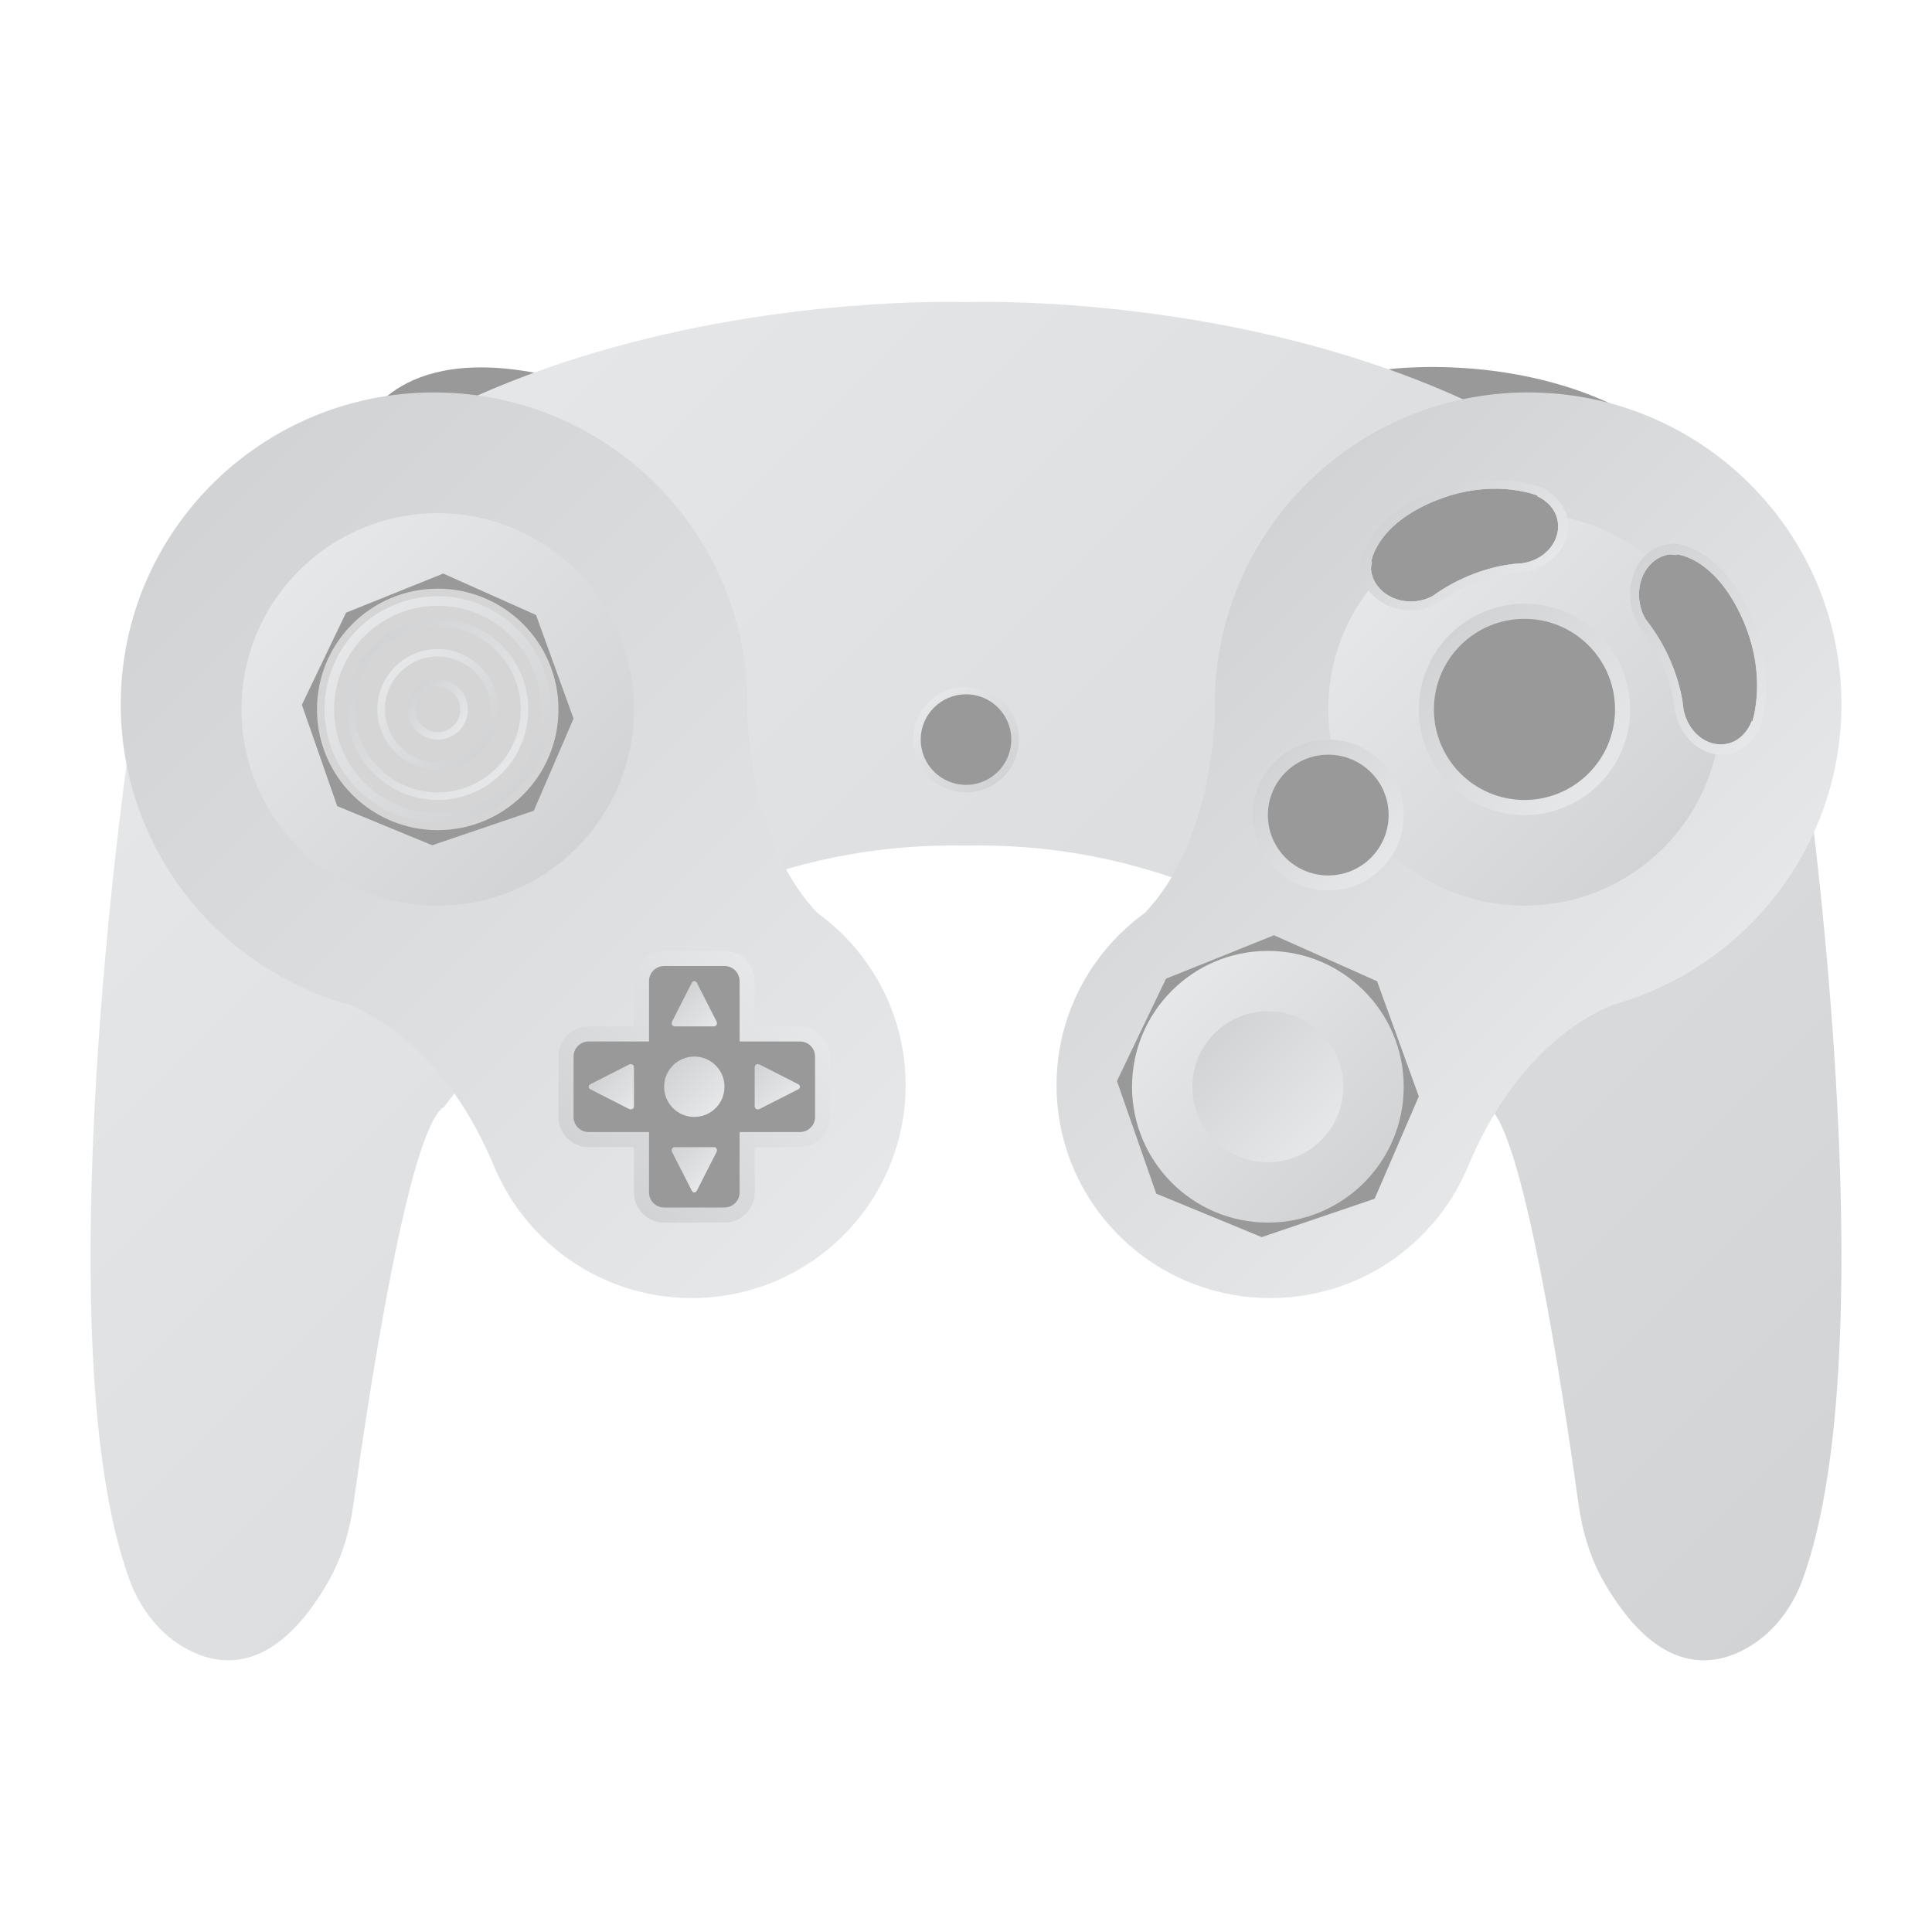 <?xml version="1.0" encoding="UTF-8" standalone="no"?>
<svg
   xmlns:dc="http://purl.org/dc/elements/1.1/"
   xmlns:cc="http://creativecommons.org/ns#"
   xmlns:rdf="http://www.w3.org/1999/02/22-rdf-syntax-ns#"
   xmlns:svg="http://www.w3.org/2000/svg"
   xmlns="http://www.w3.org/2000/svg"
   viewBox="0 0 320 320"
   height="320"
   width="320"
   xml:space="preserve"
   version="1.1"
   id="svg2"><defs
     id="defs6"><clipPath
       id="clipPath16"
       clipPathUnits="userSpaceOnUse"><path
         id="path18"
         d="M 0,256 256,256 256,0 0,0 0,256 Z" /></clipPath><clipPath
       id="clipPath32"
       clipPathUnits="userSpaceOnUse"><path
         id="path34"
         d="m 128,215.966 c -3.777,0.124 -89.865,2.252 -111.076,-60.232 l 0,0 c 0,0 -11.234,-77.715 0.235,-109.067 l 0,0 c 1.431,-3.909 4.09,-7.332 7.761,-9.258 l 0,0 c 4.743,-2.488 11.715,-2.847 18.517,8.907 l 0,0 c 1.85,3.198 2.905,6.794 3.412,10.458 l 0,0 c 1.871,13.532 7.319,49.993 12.024,52.579 l 0,0 c 0,0 24.78,35.535 69.127,34.598 l 0,0 c 44.347,0.937 69.127,-34.598 69.127,-34.598 l 0,0 c 4.704,-2.586 10.153,-39.047 12.025,-52.579 l 0,0 c 0.507,-3.664 1.561,-7.26 3.412,-10.458 l 0,0 c 6.801,-11.754 13.773,-11.395 18.515,-8.907 l 0,0 c 3.672,1.926 6.332,5.349 7.761,9.258 l 0,0 c 11.471,31.352 0.236,109.067 0.236,109.067 l 0,0 C 219.621,213.047 145.58,216 130.543,216 l 0,0 c -1.357,0 -2.231,-0.024 -2.543,-0.034" /></clipPath><linearGradient
       id="linearGradient40"
       spreadMethod="pad"
       gradientTransform="matrix(172.198,-172.198,-172.198,-172.198,41.901,191.68)"
       gradientUnits="userSpaceOnUse"
       y2="0"
       x2="1"
       y1="0"
       x1="0"><stop
         id="stop42"
         offset="0"
         style="stop-opacity:1;stop-color:#e6e7e8" /><stop
         id="stop44"
         offset="1"
         style="stop-opacity:1;stop-color:#d1d3d4" /></linearGradient><clipPath
       id="clipPath52"
       clipPathUnits="userSpaceOnUse"><path
         id="path54"
         d="m 202.041,203.998 c -21.598,-0.226 -39.169,-16.841 -40.928,-37.853 l 0,0 -0.004,0 c 0.001,-0.019 -0.001,-0.038 0.001,-0.057 l 0,0 c -0.105,-1.273 -0.162,-2.559 -0.149,-3.86 l 0,0 c 0.002,-0.364 0.028,-0.716 0.04,-1.077 l 0,0 c -0.809,-14.79 -5.879,-22.527 -9.29,-26.105 l 0,0 c -1.102,-0.797 -2.142,-1.669 -3.114,-2.611 l 0,0 c -0.015,-0.008 -0.028,-0.014 -0.028,-0.014 l 0,0 0.008,-0.003 c -5.36,-5.199 -8.66,-12.477 -8.576,-20.507 l 0,0 c 0.165,-15.578 12.98,-28.072 28.627,-27.91 l 0,0 c 11.432,0.118 21.204,6.969 25.577,16.724 l 0,0 0.008,-0.005 c 0.057,0.142 0.118,0.274 0.173,0.408 l 0,0 c 0.074,0.181 0.152,0.357 0.228,0.536 l 0,0 c 5.851,13.816 14.298,19.175 18.979,21.162 l 0,0 c 1.166,0.323 2.314,0.688 3.444,1.11 l 0,0 0.01,-0.001 -0.005,0.001 c 15.898,5.931 27.145,21.277 26.955,39.162 l 0,0 c -0.239,22.684 -18.781,40.904 -41.511,40.902 l 0,0 c -0.147,0 -0.298,-0.001 -0.445,-0.002" /></clipPath><linearGradient
       id="linearGradient60"
       spreadMethod="pad"
       gradientTransform="matrix(-58.586,58.586,58.586,58.586,215.276,116.869)"
       gradientUnits="userSpaceOnUse"
       y2="0"
       x2="1"
       y1="0"
       x1="0"><stop
         id="stop62"
         offset="0"
         style="stop-opacity:1;stop-color:#e6e7e8" /><stop
         id="stop64"
         offset="1"
         style="stop-opacity:1;stop-color:#d1d3d4" /></linearGradient><clipPath
       id="clipPath72"
       clipPathUnits="userSpaceOnUse"><path
         id="path74"
         d="M 0,256 256,256 256,0 0,0 0,256 Z" /></clipPath><clipPath
       id="clipPath84"
       clipPathUnits="userSpaceOnUse"><path
         id="path86"
         d="M 16.002,163.098 C 15.813,145.213 27.06,129.867 42.958,123.936 l 0,0 -0.005,-0.001 0.01,0.001 c 1.129,-0.422 2.278,-0.787 3.444,-1.11 l 0,0 c 4.682,-1.987 13.128,-7.346 18.979,-21.162 l 0,0 c 0.076,-0.179 0.154,-0.355 0.228,-0.536 l 0,0 c 0.055,-0.134 0.116,-0.266 0.173,-0.408 l 0,0 0.008,0.005 C 70.168,90.97 79.94,84.119 91.372,84.001 l 0,0 c 15.647,-0.162 28.462,12.332 28.627,27.91 l 0,0 c 0.084,8.03 -3.217,15.308 -8.576,20.507 l 0,0 0.008,0.003 c 0,0 -0.013,0.006 -0.028,0.014 l 0,0 c -0.972,0.942 -2.012,1.814 -3.114,2.611 l 0,0 c -3.411,3.578 -8.481,11.315 -9.291,26.105 l 0,0 c 0.013,0.361 0.039,0.713 0.041,1.077 l 0,0 c 0.013,1.301 -0.044,2.587 -0.149,3.86 l 0,0 c 0.002,0.019 0,0.038 0.001,0.057 l 0,0 -0.004,0 c -1.759,21.012 -19.33,37.627 -40.928,37.853 l 0,0 C 57.812,203.999 57.661,204 57.515,204 l 0,0 C 34.784,204.002 16.243,185.782 16.002,163.098" /></clipPath><linearGradient
       id="linearGradient92"
       spreadMethod="pad"
       gradientTransform="matrix(-91.586,91.586,91.586,91.586,119.81,100.369)"
       gradientUnits="userSpaceOnUse"
       y2="0"
       x2="1"
       y1="0"
       x1="0"><stop
         id="stop94"
         offset="0"
         style="stop-opacity:1;stop-color:#e6e7e8" /><stop
         id="stop96"
         offset="1"
         style="stop-opacity:1;stop-color:#d1d3d4" /></linearGradient><clipPath
       id="clipPath104"
       clipPathUnits="userSpaceOnUse"><path
         id="path106"
         d="m 176,161.999 c -0.001,-14.358 11.641,-26 25.999,-25.999 l 0,0 C 216.357,136.001 228,147.642 228,162.001 l 0,0 c 0,14.358 -11.644,25.998 -25.999,25.999 l 0,0 C 187.641,188.001 176,176.359 176,161.999" /></clipPath><linearGradient
       id="linearGradient112"
       spreadMethod="pad"
       gradientTransform="matrix(36.769,-36.769,-36.769,-36.769,183.615,180.384)"
       gradientUnits="userSpaceOnUse"
       y2="0"
       x2="1"
       y1="0"
       x1="0"><stop
         id="stop114"
         offset="0"
         style="stop-opacity:1;stop-color:#e6e7e8" /><stop
         id="stop116"
         offset="1"
         style="stop-opacity:1;stop-color:#d1d3d4" /></linearGradient><clipPath
       id="clipPath124"
       clipPathUnits="userSpaceOnUse"><path
         id="path126"
         d="m 188,162 c 0,-7.719 6.28,-14 14,-14 l 0,0 c 7.72,0 14,6.281 14,14 l 0,0 c 0,7.719 -6.28,14 -14,14 l 0,0 c -7.72,0 -14,-6.281 -14,-14" /></clipPath><linearGradient
       id="linearGradient132"
       spreadMethod="pad"
       gradientTransform="matrix(-19.79,19.79,19.79,19.79,211.895,152.105)"
       gradientUnits="userSpaceOnUse"
       y2="0"
       x2="1"
       y1="0"
       x1="0"><stop
         id="stop134"
         offset="0"
         style="stop-opacity:1;stop-color:#e6e7e8" /><stop
         id="stop136"
         offset="1"
         style="stop-opacity:1;stop-color:#d1d3d4" /></linearGradient><clipPath
       id="clipPath144"
       clipPathUnits="userSpaceOnUse"><path
         id="path146"
         d="M 0,256 256,256 256,0 0,0 0,256 Z" /></clipPath><clipPath
       id="clipPath156"
       clipPathUnits="userSpaceOnUse"><path
         id="path158"
         d="m 166,148 c 0,-5.514 4.486,-10 10,-10 l 0,0 c 5.514,0 10,4.486 10,10 l 0,0 c 0,5.514 -4.486,10 -10,10 l 0,0 c -5.514,0 -10,-4.486 -10,-10" /></clipPath><linearGradient
       id="linearGradient164"
       spreadMethod="pad"
       gradientTransform="matrix(-14.135,14.135,14.135,14.135,183.068,140.932)"
       gradientUnits="userSpaceOnUse"
       y2="0"
       x2="1"
       y1="0"
       x1="0"><stop
         id="stop166"
         offset="0"
         style="stop-opacity:1;stop-color:#e6e7e8" /><stop
         id="stop168"
         offset="1"
         style="stop-opacity:1;stop-color:#d1d3d4" /></linearGradient><clipPath
       id="clipPath176"
       clipPathUnits="userSpaceOnUse"><path
         id="path178"
         d="M 0,256 256,256 256,0 0,0 0,256 Z" /></clipPath><clipPath
       id="clipPath192"
       clipPathUnits="userSpaceOnUse"><path
         id="path194"
         d="m 195.577,192.25 c -2.02,-0.245 -4.045,-0.78 -6.018,-1.59 l 0,0 c -6.108,-2.507 -8.175,-5.997 -8.862,-7.856 l 0,0 -0.111,-0.325 c -0.135,-0.429 -0.19,-0.727 -0.19,-0.727 l 0,0 -0.137,-0.737 0.104,-0.059 c -0.025,-0.205 -0.034,-0.43 -0.004,-0.671 l 0,0 c 0.395,-3.259 3.746,-5.543 7.47,-5.092 l 0,0 c 0.914,0.112 1.788,0.381 2.597,0.801 l 0,0 c 4.221,3.029 8.127,3.867 10.095,4.105 l 0,0 c 0.609,0.074 0.975,0.082 1.018,0.082 l 0,0 c 0.007,10e-4 0.014,0.002 0.021,0.003 l 0,0 c 3.885,0.47 6.583,3.484 6.188,6.737 l 0,0 c -0.19,1.568 -1.116,2.954 -2.583,3.906 l 0,0 0.032,0.138 -0.934,0.447 c 0,0 -0.357,0.137 -0.919,0.301 l 0,0 c -0.237,0.071 -0.475,0.135 -0.734,0.184 l 0,0 c -1.034,0.252 -2.57,0.509 -4.463,0.509 l 0,0 c -0.797,0 -1.657,-0.045 -2.57,-0.156 m -13.9,-11.805 c -0.046,0.379 0.064,0.734 0.117,1.099 l 0,0 -0.091,0.053 c 0,0 0.048,0.248 0.162,0.612 l 0,0 c 0.028,0.091 0.056,0.178 0.091,0.268 l 0,0 c 0.568,1.535 2.398,4.778 8.132,7.131 l 0,0 c 2.036,0.836 3.934,1.283 5.63,1.488 l 0,0 c 2.899,0.352 5.203,-0.005 6.573,-0.337 l 0,0 c 0.209,-0.04 0.4,-0.092 0.6,-0.153 l 0,0 c 0.496,-0.144 0.813,-0.265 0.813,-0.265 l 0,0 -0.02,-0.082 c 1.457,-0.702 2.556,-1.919 2.746,-3.497 l 0,0 c 0.319,-2.628 -1.857,-5.053 -4.859,-5.417 l 0,0 c 0,0 -0.435,-0.001 -1.19,-0.093 l 0,0 c -2.001,-0.242 -6.248,-1.116 -10.598,-4.262 l 0,0 -0.004,0.001 c -0.627,-0.326 -1.33,-0.552 -2.089,-0.644 l 0,0 c -0.255,-0.031 -0.509,-0.046 -0.758,-0.046 l 0,0 c -2.685,0 -4.964,1.741 -5.255,4.144" /></clipPath><linearGradient
       id="linearGradient200"
       spreadMethod="pad"
       gradientTransform="matrix(-13.579,13.579,13.579,13.579,200.688,176.929)"
       gradientUnits="userSpaceOnUse"
       y2="0"
       x2="1"
       y1="0"
       x1="0"><stop
         id="stop202"
         offset="0"
         style="stop-opacity:1;stop-color:#e6e7e8" /><stop
         id="stop204"
         offset="1"
         style="stop-opacity:1;stop-color:#d1d3d4" /></linearGradient><clipPath
       id="clipPath212"
       clipPathUnits="userSpaceOnUse"><path
         id="path214"
         d="M 0,256 256,256 256,0 0,0 0,256 Z" /></clipPath><clipPath
       id="clipPath224"
       clipPathUnits="userSpaceOnUse"><path
         id="path226"
         d="m 221.493,183.891 c -0.207,0.012 -0.433,0.009 -0.673,-0.035 l 0,0 c -3.25,-0.59 -5.358,-4.164 -4.699,-7.965 l 0,0 c 0.162,-0.934 0.48,-1.817 0.946,-2.624 l 0,0 c 3.275,-4.166 4.33,-8.132 4.679,-10.142 l 0,0 c 0.108,-0.622 0.136,-0.998 0.138,-1.041 l 0,0 c 0.001,-0.008 0.003,-0.016 0.004,-0.022 l 0,0 c 0.687,-3.966 3.862,-6.568 7.105,-5.979 l 0,0 c 1.563,0.284 2.903,1.314 3.778,2.877 l 0,0 0.14,-0.026 0.397,0.984 c 0,0 0.118,0.376 0.252,0.962 l 0,0 c 0.058,0.248 0.109,0.496 0.144,0.765 l 0,0 c 0.279,1.529 0.51,4.103 -0.034,7.247 l 0,0 c -0.358,2.063 -1.007,4.114 -1.928,6.096 l 0,0 c -2.854,6.135 -6.472,8.062 -8.375,8.664 l 0,0 -0.334,0.095 c -0.438,0.115 -0.739,0.154 -0.739,0.154 l 0,0 -0.747,0.099 -0.054,-0.109 z m 0.716,-1.341 c 0,0 0.252,-0.035 0.624,-0.133 l 0,0 c 0.093,-0.023 0.182,-0.047 0.274,-0.077 l 0,0 c 1.573,-0.499 4.929,-2.195 7.608,-7.955 l 0,0 c 0.951,-2.045 1.505,-3.971 1.805,-5.702 l 0,0 c 0.513,-2.96 0.282,-5.347 0.024,-6.775 l 0,0 c -0.029,-0.217 -0.07,-0.416 -0.12,-0.624 l 0,0 c -0.118,-0.519 -0.221,-0.851 -0.221,-0.851 l 0,0 -0.084,0.015 c -0.624,-1.537 -1.786,-2.734 -3.359,-3.019 l 0,0 c -2.62,-0.476 -5.174,1.623 -5.705,4.687 l 0,0 c 0,0 -0.026,0.447 -0.159,1.218 l 0,0 c -0.355,2.043 -1.466,6.358 -4.865,10.651 l 0,0 0.002,0.004 c -0.362,0.625 -0.628,1.335 -0.762,2.11 l 0,0 c -0.531,3.066 1.162,5.936 3.782,6.412 l 0,0 c 0.378,0.068 0.74,-0.024 1.109,-0.059 l 0,0 0.047,0.098 z" /></clipPath><linearGradient
       id="linearGradient232"
       spreadMethod="pad"
       gradientTransform="matrix(-19.266,19.266,19.266,19.266,234.694,160.526)"
       gradientUnits="userSpaceOnUse"
       y2="0"
       x2="1"
       y1="0"
       x1="0"><stop
         id="stop234"
         offset="0"
         style="stop-opacity:1;stop-color:#e6e7e8" /><stop
         id="stop236"
         offset="1"
         style="stop-opacity:1;stop-color:#d1d3d4" /></linearGradient><clipPath
       id="clipPath244"
       clipPathUnits="userSpaceOnUse"><path
         id="path246"
         d="m 150,112.005 c 0.001,-9.944 8.059,-18.004 17.998,-18.005 l 0,0 C 177.943,93.999 186,102.063 186,112.002 l 0,0 c 0.001,9.935 -8.057,17.995 -18.002,17.998 l 0,0 C 158.059,129.997 150.001,121.937 150,112.005" /></clipPath><linearGradient
       id="linearGradient252"
       spreadMethod="pad"
       gradientTransform="matrix(25.455,-25.455,-25.455,-25.455,155.273,124.727)"
       gradientUnits="userSpaceOnUse"
       y2="0"
       x2="1"
       y1="0"
       x1="0"><stop
         id="stop254"
         offset="0"
         style="stop-opacity:1;stop-color:#e6e7e8" /><stop
         id="stop256"
         offset="1"
         style="stop-opacity:1;stop-color:#d1d3d4" /></linearGradient><clipPath
       id="clipPath264"
       clipPathUnits="userSpaceOnUse"><path
         id="path266"
         d="m 158,112 c 0.001,-5.52 4.476,-10.003 9.999,-10 l 0,0 c 5.521,-0.003 10.005,4.478 10.001,10.001 l 0,0 c 0.004,5.519 -4.479,9.998 -10,9.999 l 0,0 c -5.525,-0.001 -10,-4.477 -10,-10" /></clipPath><linearGradient
       id="linearGradient272"
       spreadMethod="pad"
       gradientTransform="matrix(-14.143,14.143,14.143,14.143,175.071,104.928)"
       gradientUnits="userSpaceOnUse"
       y2="0"
       x2="1"
       y1="0"
       x1="0"><stop
         id="stop274"
         offset="0"
         style="stop-opacity:1;stop-color:#e6e7e8" /><stop
         id="stop276"
         offset="1"
         style="stop-opacity:1;stop-color:#d1d3d4" /></linearGradient><clipPath
       id="clipPath284"
       clipPathUnits="userSpaceOnUse"><path
         id="path286"
         d="m 32,161.999 c -0.001,-14.358 11.641,-26 25.999,-25.999 l 0,0 C 72.357,136.001 84,147.642 84,162.001 l 0,0 C 84,176.359 72.356,187.999 58.001,188 l 0,0 C 43.641,188.001 32,176.359 32,161.999" /></clipPath><linearGradient
       id="linearGradient292"
       spreadMethod="pad"
       gradientTransform="matrix(36.769,-36.769,-36.769,-36.769,39.615,180.384)"
       gradientUnits="userSpaceOnUse"
       y2="0"
       x2="1"
       y1="0"
       x1="0"><stop
         id="stop294"
         offset="0"
         style="stop-opacity:1;stop-color:#e6e7e8" /><stop
         id="stop296"
         offset="1"
         style="stop-opacity:1;stop-color:#d1d3d4" /></linearGradient><clipPath
       id="clipPath304"
       clipPathUnits="userSpaceOnUse"><path
         id="path306"
         d="M 0,256 256,256 256,0 0,0 0,256 Z" /></clipPath><clipPath
       id="clipPath320"
       clipPathUnits="userSpaceOnUse"><path
         id="path322"
         d="m 58,166 c -2.205,0.001 -3.999,-1.792 -4,-4 l 0,0 c 0,-2.206 1.796,-4 4,-4 l 0,0 c 2.207,0 4.001,1.794 4,4 l 0,0 c 10e-4,2.205 -1.794,3.999 -3.999,4 l 0,0 c 0,0 -10e-4,0 -10e-4,0 m -3,-4 c 10e-4,1.654 1.347,3 3,3 l 0,0 c 1.655,0.001 3,-1.346 3,-3 l 0,0 c 0,-1.653 -1.346,-3 -3,-3 l 0,0 c -10e-4,0 -0.002,0 -0.002,0 l 0,0 C 56.346,159 55,160.347 55,162" /></clipPath><linearGradient
       id="linearGradient328"
       spreadMethod="pad"
       gradientTransform="matrix(-5.655,5.655,5.655,5.655,60.828,159.173)"
       gradientUnits="userSpaceOnUse"
       y2="0"
       x2="1"
       y1="0"
       x1="0"><stop
         id="stop330"
         offset="0"
         style="stop-opacity:1;stop-color:#e6e7e8" /><stop
         id="stop332"
         offset="1"
         style="stop-opacity:1;stop-color:#d1d3d4" /></linearGradient><clipPath
       id="clipPath340"
       clipPathUnits="userSpaceOnUse"><path
         id="path342"
         d="M 50,162.001 C 50,157.59 53.589,154 58,154 l 0,0 c 4.412,-0.001 8.001,3.587 8,7.999 l 0,0 c 0,4.41 -3.588,8 -8.001,8.001 l 0,0 C 53.589,169.999 50,166.409 50,162.001 M 51.001,162 c 0,3.86 3.139,7 6.998,7 l 0,0 c 3.862,-0.001 7.003,-3.141 7.003,-7 l 0,0 c 0,-3.862 -3.142,-7 -7.001,-7 l 0,0 c -3.86,0.001 -7.001,3.139 -7,7" /></clipPath><linearGradient
       id="linearGradient348"
       spreadMethod="pad"
       gradientTransform="matrix(11.309,-11.309,-11.309,-11.309,52.346,167.654)"
       gradientUnits="userSpaceOnUse"
       y2="0"
       x2="1"
       y1="0"
       x1="0"><stop
         id="stop350"
         offset="0"
         style="stop-opacity:1;stop-color:#e6e7e8" /><stop
         id="stop352"
         offset="1"
         style="stop-opacity:1;stop-color:#d1d3d4" /></linearGradient><clipPath
       id="clipPath360"
       clipPathUnits="userSpaceOnUse"><path
         id="path362"
         d="M 46,162.002 C 46,155.383 51.384,150 57.999,150 l 0,0 C 64.616,149.999 70,155.382 70,162 l 0,0 c 0.001,6.617 -5.384,11.999 -12.001,12 l 0,0 C 51.384,174 46,168.617 46,162.002 m 0.999,-0.003 c 0,6.068 4.934,11.001 11.001,11 l 0,0 c 6.065,0.002 11,-4.932 10.999,-10.998 l 0,0 c 0,-6.066 -4.934,-11.001 -11,-11.002 l 0,0 c -6.065,0 -11,4.936 -11,11" /></clipPath><linearGradient
       id="linearGradient368"
       spreadMethod="pad"
       gradientTransform="matrix(-16.963,16.963,16.963,16.963,66.481,153.518)"
       gradientUnits="userSpaceOnUse"
       y2="0"
       x2="1"
       y1="0"
       x1="0"><stop
         id="stop370"
         offset="0"
         style="stop-opacity:1;stop-color:#e6e7e8" /><stop
         id="stop372"
         offset="1"
         style="stop-opacity:1;stop-color:#d1d3d4" /></linearGradient><clipPath
       id="clipPath380"
       clipPathUnits="userSpaceOnUse"><path
         id="path382"
         d="m 121,158 c 0,-3.86 3.141,-7 7,-7 l 0,0 c 3.86,0 7,3.14 7,7 l 0,0 c 0,3.86 -3.14,7 -7,7 l 0,0 c -3.859,0 -7,-3.14 -7,-7" /></clipPath><linearGradient
       id="linearGradient388"
       spreadMethod="pad"
       gradientTransform="matrix(9.895,-9.895,-9.895,-9.895,123.053,162.947)"
       gradientUnits="userSpaceOnUse"
       y2="0"
       x2="1"
       y1="0"
       x1="0"><stop
         id="stop390"
         offset="0"
         style="stop-opacity:1;stop-color:#e6e7e8" /><stop
         id="stop392"
         offset="1"
         style="stop-opacity:1;stop-color:#d1d3d4" /></linearGradient><clipPath
       id="clipPath400"
       clipPathUnits="userSpaceOnUse"><path
         id="path402"
         d="M 0,256 256,256 256,0 0,0 0,256 Z" /></clipPath><clipPath
       id="clipPath412"
       clipPathUnits="userSpaceOnUse"><path
         id="path414"
         d="m 88,130 c -2.206,0 -4,-1.794 -4,-4 l 0,0 0,-6 -6,0 c -2.206,0 -4,-1.794 -4,-4 l 0,0 0,-8 c 0,-2.206 1.794,-4 4,-4 l 0,0 6,0 0,-6 c 0,-2.206 1.794,-4 4,-4 l 0,0 8,0 c 2.205,0 4,1.794 4,4 l 0,0 0,6 6,0 c 2.205,0 4,1.794 4,4 l 0,0 0,8 c 0,2.206 -1.795,4 -4,4 l 0,0 -6,0 0,6 c 0,2.206 -1.795,4 -4,4 l 0,0 -8,0 z" /></clipPath><linearGradient
       id="linearGradient420"
       spreadMethod="pad"
       gradientTransform="matrix(-23.654,-23.654,-23.654,23.654,103.827,123.827)"
       gradientUnits="userSpaceOnUse"
       y2="0"
       x2="1"
       y1="0"
       x1="0"><stop
         id="stop422"
         offset="0"
         style="stop-opacity:1;stop-color:#e6e7e8" /><stop
         id="stop424"
         offset="1"
         style="stop-opacity:1;stop-color:#d1d3d4" /></linearGradient><clipPath
       id="clipPath432"
       clipPathUnits="userSpaceOnUse"><path
         id="path434"
         d="M 0,256 256,256 256,0 0,0 0,256 Z" /></clipPath><clipPath
       id="clipPath444"
       clipPathUnits="userSpaceOnUse"><path
         id="path446"
         d="m 88,112 c 0,-2.209 1.791,-4 4,-4 l 0,0 c 2.209,0 4,1.791 4,4 l 0,0 c 0,2.209 -1.791,4 -4,4 l 0,0 c -2.209,0 -4,-1.791 -4,-4" /></clipPath><linearGradient
       id="linearGradient452"
       spreadMethod="pad"
       gradientTransform="matrix(-5.657,5.657,5.657,5.657,94.828,109.172)"
       gradientUnits="userSpaceOnUse"
       y2="0"
       x2="1"
       y1="0"
       x1="0"><stop
         id="stop454"
         offset="0"
         style="stop-opacity:1;stop-color:#e6e7e8" /><stop
         id="stop456"
         offset="1"
         style="stop-opacity:1;stop-color:#d1d3d4" /></linearGradient><clipPath
       id="clipPath464"
       clipPathUnits="userSpaceOnUse"><path
         id="path466"
         d="m 83.357,114.949 -5.142,-2.622 c -0.287,-0.145 -0.287,-0.509 0,-0.655 l 0,0 5.142,-2.621 c 0.286,-0.146 0.643,0.037 0.643,0.328 l 0,0 0,5.242 C 84,114.842 83.795,115 83.571,115 l 0,0 c -0.072,0 -0.145,-0.016 -0.214,-0.051" /></clipPath><linearGradient
       id="linearGradient472"
       spreadMethod="pad"
       gradientTransform="matrix(-4.454,4.454,4.454,4.454,84.538,109.773)"
       gradientUnits="userSpaceOnUse"
       y2="0"
       x2="1"
       y1="0"
       x1="0"><stop
         id="stop474"
         offset="0"
         style="stop-opacity:1;stop-color:#e6e7e8" /><stop
         id="stop476"
         offset="1"
         style="stop-opacity:1;stop-color:#d1d3d4" /></linearGradient><clipPath
       id="clipPath484"
       clipPathUnits="userSpaceOnUse"><path
         id="path486"
         d="m 100,114.621 0,-5.242 c 0,-0.291 0.357,-0.474 0.643,-0.328 l 0,0 5.143,2.621 c 0.285,0.146 0.285,0.51 0,0.655 l 0,0 -5.143,2.622 c -0.069,0.035 -0.142,0.051 -0.214,0.051 l 0,0 C 100.205,115 100,114.842 100,114.621" /></clipPath><linearGradient
       id="linearGradient492"
       spreadMethod="pad"
       gradientTransform="matrix(-4.454,4.454,4.454,4.454,103.917,109.773)"
       gradientUnits="userSpaceOnUse"
       y2="0"
       x2="1"
       y1="0"
       x1="0"><stop
         id="stop494"
         offset="0"
         style="stop-opacity:1;stop-color:#e6e7e8" /><stop
         id="stop496"
         offset="1"
         style="stop-opacity:1;stop-color:#d1d3d4" /></linearGradient><clipPath
       id="clipPath504"
       clipPathUnits="userSpaceOnUse"><path
         id="path506"
         d="m 91.672,125.786 -2.621,-5.143 C 88.906,120.357 89.087,120 89.379,120 l 0,0 5.243,0 c 0.29,0 0.472,0.357 0.327,0.643 l 0,0 -2.622,5.143 C 92.255,125.928 92.127,126 92,126 l 0,0 c -0.128,0 -0.255,-0.072 -0.328,-0.214" /></clipPath><linearGradient
       id="linearGradient512"
       spreadMethod="pad"
       gradientTransform="matrix(-4.454,4.454,4.454,4.454,94.227,119.462)"
       gradientUnits="userSpaceOnUse"
       y2="0"
       x2="1"
       y1="0"
       x1="0"><stop
         id="stop514"
         offset="0"
         style="stop-opacity:1;stop-color:#e6e7e8" /><stop
         id="stop516"
         offset="1"
         style="stop-opacity:1;stop-color:#d1d3d4" /></linearGradient><clipPath
       id="clipPath524"
       clipPathUnits="userSpaceOnUse"><path
         id="path526"
         d="m 89.379,104 c -0.292,0 -0.473,-0.357 -0.328,-0.643 l 0,0 2.621,-5.143 c 0.146,-0.285 0.51,-0.285 0.655,0 l 0,0 2.622,5.143 C 95.094,103.643 94.912,104 94.622,104 l 0,0 -5.243,0 z" /></clipPath><linearGradient
       id="linearGradient532"
       spreadMethod="pad"
       gradientTransform="matrix(-4.454,4.454,4.454,4.454,94.227,100.083)"
       gradientUnits="userSpaceOnUse"
       y2="0"
       x2="1"
       y1="0"
       x1="0"><stop
         id="stop534"
         offset="0"
         style="stop-opacity:1;stop-color:#e6e7e8" /><stop
         id="stop536"
         offset="1"
         style="stop-opacity:1;stop-color:#d1d3d4" /></linearGradient><clipPath
       id="clipPath544"
       clipPathUnits="userSpaceOnUse"><path
         id="path546"
         d="m 43,162 c 0,-8.271 6.729,-15 15,-15 l 0,0 c 8.271,0 15,6.729 15,15 l 0,0 c 0,8.271 -6.729,15 -15,15 l 0,0 c -8.271,0 -15,-6.729 -15,-15 m 1.267,0 c 0,7.584 6.149,13.732 13.733,13.732 l 0,0 c 7.584,0 13.733,-6.148 13.733,-13.732 l 0,0 c 0,-7.584 -6.149,-13.732 -13.733,-13.732 l 0,0 c -7.584,0 -13.733,6.148 -13.733,13.732" /></clipPath><linearGradient
       id="linearGradient552"
       spreadMethod="pad"
       gradientTransform="matrix(21.203,-21.203,-21.203,-21.203,47.398,172.602)"
       gradientUnits="userSpaceOnUse"
       y2="0"
       x2="1"
       y1="0"
       x1="0"><stop
         id="stop554"
         offset="0"
         style="stop-opacity:1;stop-color:#e6e7e8" /><stop
         id="stop556"
         offset="1"
         style="stop-opacity:1;stop-color:#d1d3d4" /></linearGradient></defs><g
     transform="matrix(1.25,0,0,-1.25,0,320)"
     id="g10"><g
       id="g12"><g
         clip-path="url(#clipPath16)"
         id="g14"><g
           transform="translate(184,207.073)"
           id="g20"><path
             id="path22"
             style="fill:#999999;fill-opacity:1;fill-rule:nonzero;stroke:none"
             d="M 0,0 C 0,0 24.187,3.257 40.001,-11.7 L 10.499,-7.532 0,0 Z" /></g><g
           transform="translate(48,199.318)"
           id="g24"><path
             id="path26"
             style="fill:#999999;fill-opacity:1;fill-rule:nonzero;stroke:none"
             d="M 0,0 C 0,0 4.105,11.267 24,7.059 L 14.127,0 0,0 Z" /></g></g></g><g
       id="g28"><g
         clip-path="url(#clipPath32)"
         id="g30"><g
           id="g36"><g
             id="g38"><path
               id="path46"
               style="fill:url(#linearGradient40);stroke:none"
               d="m 128,215.966 c -3.777,0.124 -89.865,2.252 -111.076,-60.232 l 0,0 c 0,0 -11.234,-77.715 0.235,-109.067 l 0,0 c 1.431,-3.909 4.09,-7.332 7.761,-9.258 l 0,0 c 4.743,-2.488 11.715,-2.847 18.517,8.907 l 0,0 c 1.85,3.198 2.905,6.794 3.412,10.458 l 0,0 c 1.871,13.532 7.319,49.993 12.024,52.579 l 0,0 c 0,0 24.78,35.535 69.127,34.598 l 0,0 c 44.347,0.937 69.127,-34.598 69.127,-34.598 l 0,0 c 4.704,-2.586 10.153,-39.047 12.025,-52.579 l 0,0 c 0.507,-3.664 1.561,-7.26 3.412,-10.458 l 0,0 c 6.801,-11.754 13.773,-11.395 18.515,-8.907 l 0,0 c 3.672,1.926 6.332,5.349 7.761,9.258 l 0,0 c 11.471,31.352 0.236,109.067 0.236,109.067 l 0,0 C 219.621,213.047 145.58,216 130.543,216 l 0,0 c -1.357,0 -2.231,-0.024 -2.543,-0.034" /></g></g></g></g><g
       id="g48"><g
         clip-path="url(#clipPath52)"
         id="g50"><g
           id="g56"><g
             id="g58"><path
               id="path66"
               style="fill:url(#linearGradient60);stroke:none"
               d="m 202.041,203.998 c -21.598,-0.226 -39.169,-16.841 -40.928,-37.853 l 0,0 -0.004,0 c 0.001,-0.019 -0.001,-0.038 0.001,-0.057 l 0,0 c -0.105,-1.273 -0.162,-2.559 -0.149,-3.86 l 0,0 c 0.002,-0.364 0.028,-0.716 0.04,-1.077 l 0,0 c -0.809,-14.79 -5.879,-22.527 -9.29,-26.105 l 0,0 c -1.102,-0.797 -2.142,-1.669 -3.114,-2.611 l 0,0 c -0.015,-0.008 -0.028,-0.014 -0.028,-0.014 l 0,0 0.008,-0.003 c -5.36,-5.199 -8.66,-12.477 -8.576,-20.507 l 0,0 c 0.165,-15.578 12.98,-28.072 28.627,-27.91 l 0,0 c 11.432,0.118 21.204,6.969 25.577,16.724 l 0,0 0.008,-0.005 c 0.057,0.142 0.118,0.274 0.173,0.408 l 0,0 c 0.074,0.181 0.152,0.357 0.228,0.536 l 0,0 c 5.851,13.816 14.298,19.175 18.979,21.162 l 0,0 c 1.166,0.323 2.314,0.688 3.444,1.11 l 0,0 0.01,-0.001 -0.005,0.001 c 15.898,5.931 27.145,21.277 26.955,39.162 l 0,0 c -0.239,22.684 -18.781,40.904 -41.511,40.902 l 0,0 c -0.147,0 -0.298,-0.001 -0.445,-0.002" /></g></g></g></g><g
       id="g68"><g
         clip-path="url(#clipPath72)"
         id="g70"><g
           transform="translate(168.813,132.075)"
           id="g76"><path
             id="path78"
             style="fill:#999999;fill-opacity:1;fill-rule:nonzero;stroke:none"
             d="m 0,0 -14.31,-5.755 -6.503,-13.562 5.207,-14.922 13.978,-5.761 14.959,5.083 5.856,13.56 -5.529,15.26 L 0,0 Z" /></g></g></g><g
       id="g80"><g
         clip-path="url(#clipPath84)"
         id="g82"><g
           id="g88"><g
             id="g90"><path
               id="path98"
               style="fill:url(#linearGradient92);stroke:none"
               d="M 16.002,163.098 C 15.813,145.213 27.06,129.867 42.958,123.936 l 0,0 -0.005,-0.001 0.01,0.001 c 1.129,-0.422 2.278,-0.787 3.444,-1.11 l 0,0 c 4.682,-1.987 13.128,-7.346 18.979,-21.162 l 0,0 c 0.076,-0.179 0.154,-0.355 0.228,-0.536 l 0,0 c 0.055,-0.134 0.116,-0.266 0.173,-0.408 l 0,0 0.008,0.005 C 70.168,90.97 79.94,84.119 91.372,84.001 l 0,0 c 15.647,-0.162 28.462,12.332 28.627,27.91 l 0,0 c 0.084,8.03 -3.217,15.308 -8.576,20.507 l 0,0 0.008,0.003 c 0,0 -0.013,0.006 -0.028,0.014 l 0,0 c -0.972,0.942 -2.012,1.814 -3.114,2.611 l 0,0 c -3.411,3.578 -8.481,11.315 -9.291,26.105 l 0,0 c 0.013,0.361 0.039,0.713 0.041,1.077 l 0,0 c 0.013,1.301 -0.044,2.587 -0.149,3.86 l 0,0 c 0.002,0.019 0,0.038 0.001,0.057 l 0,0 -0.004,0 c -1.759,21.012 -19.33,37.627 -40.928,37.853 l 0,0 C 57.812,203.999 57.661,204 57.515,204 l 0,0 C 34.784,204.002 16.243,185.782 16.002,163.098" /></g></g></g></g><g
       id="g100"><g
         clip-path="url(#clipPath104)"
         id="g102"><g
           id="g108"><g
             id="g110"><path
               id="path118"
               style="fill:url(#linearGradient112);stroke:none"
               d="m 176,161.999 c -0.001,-14.358 11.641,-26 25.999,-25.999 l 0,0 C 216.357,136.001 228,147.642 228,162.001 l 0,0 c 0,14.358 -11.644,25.998 -25.999,25.999 l 0,0 C 187.641,188.001 176,176.359 176,161.999" /></g></g></g></g><g
       id="g120"><g
         clip-path="url(#clipPath124)"
         id="g122"><g
           id="g128"><g
             id="g130"><path
               id="path138"
               style="fill:url(#linearGradient132);stroke:none"
               d="m 188,162 c 0,-7.719 6.28,-14 14,-14 l 0,0 c 7.72,0 14,6.281 14,14 l 0,0 c 0,7.719 -6.28,14 -14,14 l 0,0 c -7.72,0 -14,-6.281 -14,-14" /></g></g></g></g><g
       id="g140"><g
         clip-path="url(#clipPath144)"
         id="g142"><g
           transform="translate(214,162)"
           id="g148"><path
             id="path150"
             style="fill:#999999;fill-opacity:1;fill-rule:nonzero;stroke:none"
             d="m 0,0 c 0,-6.627 -5.373,-12 -12,-12 -6.627,0 -12,5.373 -12,12 0,6.627 5.373,12 12,12 C -5.373,12 0,6.627 0,0" /></g></g></g><g
       id="g152"><g
         clip-path="url(#clipPath156)"
         id="g154"><g
           id="g160"><g
             id="g162"><path
               id="path170"
               style="fill:url(#linearGradient164);stroke:none"
               d="m 166,148 c 0,-5.514 4.486,-10 10,-10 l 0,0 c 5.514,0 10,4.486 10,10 l 0,0 c 0,5.514 -4.486,10 -10,10 l 0,0 c -5.514,0 -10,-4.486 -10,-10" /></g></g></g></g><g
       id="g172"><g
         clip-path="url(#clipPath176)"
         id="g174"><g
           transform="translate(184,148)"
           id="g180"><path
             id="path182"
             style="fill:#999999;fill-opacity:1;fill-rule:nonzero;stroke:none"
             d="m 0,0 c 0,-4.418 -3.582,-8 -8,-8 -4.418,0 -8,3.582 -8,8 0,4.418 3.582,8 8,8 4.418,0 8,-3.582 8,-8" /></g><g
           transform="translate(203.685,190.259)"
           id="g184"><path
             id="path186"
             style="fill:#999999;fill-opacity:1;fill-rule:nonzero;stroke:none"
             d="m 0,0 0.019,0.082 c 0,0 -0.316,0.121 -0.813,0.265 -0.2,0.061 -0.391,0.113 -0.6,0.152 -2.17,0.528 -6.683,1.115 -12.203,-1.15 -5.734,-2.354 -7.563,-5.596 -8.132,-7.131 -0.035,-0.09 -0.063,-0.176 -0.091,-0.268 -0.115,-0.364 -0.162,-0.613 -0.162,-0.613 l 0.091,-0.051 c -0.053,-0.366 -0.163,-0.72 -0.117,-1.1 0.319,-2.627 3.011,-4.462 6.013,-4.098 0.759,0.092 1.463,0.319 2.089,0.644 l 0.004,-10e-4 c 5.991,4.333 11.788,4.355 11.788,4.355 3.002,0.364 5.178,2.789 4.86,5.417 C 2.555,-1.919 1.457,-0.702 0,0" /></g></g></g><g
       id="g188"><g
         clip-path="url(#clipPath192)"
         id="g190"><g
           id="g196"><g
             id="g198"><path
               id="path206"
               style="fill:url(#linearGradient200);stroke:none"
               d="m 195.577,192.25 c -2.02,-0.245 -4.045,-0.78 -6.018,-1.59 l 0,0 c -6.108,-2.507 -8.175,-5.997 -8.862,-7.856 l 0,0 -0.111,-0.325 c -0.135,-0.429 -0.19,-0.727 -0.19,-0.727 l 0,0 -0.137,-0.737 0.104,-0.059 c -0.025,-0.205 -0.034,-0.43 -0.004,-0.671 l 0,0 c 0.395,-3.259 3.746,-5.543 7.47,-5.092 l 0,0 c 0.914,0.112 1.788,0.381 2.597,0.801 l 0,0 c 4.221,3.029 8.127,3.867 10.095,4.105 l 0,0 c 0.609,0.074 0.975,0.082 1.018,0.082 l 0,0 c 0.007,10e-4 0.014,0.002 0.021,0.003 l 0,0 c 3.885,0.47 6.583,3.484 6.188,6.737 l 0,0 c -0.19,1.568 -1.116,2.954 -2.583,3.906 l 0,0 0.032,0.138 -0.934,0.447 c 0,0 -0.357,0.137 -0.919,0.301 l 0,0 c -0.237,0.071 -0.475,0.135 -0.734,0.184 l 0,0 c -1.034,0.252 -2.57,0.509 -4.463,0.509 l 0,0 c -0.797,0 -1.657,-0.045 -2.57,-0.156 m -13.9,-11.805 c -0.046,0.379 0.064,0.734 0.117,1.099 l 0,0 -0.091,0.053 c 0,0 0.048,0.248 0.162,0.612 l 0,0 c 0.028,0.091 0.056,0.178 0.091,0.268 l 0,0 c 0.568,1.535 2.398,4.778 8.132,7.131 l 0,0 c 2.036,0.836 3.934,1.283 5.63,1.488 l 0,0 c 2.899,0.352 5.203,-0.005 6.573,-0.337 l 0,0 c 0.209,-0.04 0.4,-0.092 0.6,-0.153 l 0,0 c 0.496,-0.144 0.813,-0.265 0.813,-0.265 l 0,0 -0.02,-0.082 c 1.457,-0.702 2.556,-1.919 2.746,-3.497 l 0,0 c 0.319,-2.628 -1.857,-5.053 -4.859,-5.417 l 0,0 c 0,0 -0.435,-0.001 -1.19,-0.093 l 0,0 c -2.001,-0.242 -6.248,-1.116 -10.598,-4.262 l 0,0 -0.004,0.001 c -0.627,-0.326 -1.33,-0.552 -2.089,-0.644 l 0,0 c -0.255,-0.031 -0.509,-0.046 -0.758,-0.046 l 0,0 c -2.685,0 -4.964,1.741 -5.255,4.144" /></g></g></g></g><g
       id="g208"><g
         clip-path="url(#clipPath212)"
         id="g210"><g
           transform="translate(232.119,160.448)"
           id="g216"><path
             id="path218"
             style="fill:#999999;fill-opacity:1;fill-rule:nonzero;stroke:none"
             d="m 0,0 0.083,-0.015 c 0,0 0.104,0.332 0.222,0.851 0.049,0.208 0.091,0.408 0.119,0.624 0.41,2.261 0.75,6.933 -1.828,12.477 -2.68,5.76 -6.035,7.457 -7.608,7.954 -0.092,0.031 -0.18,0.054 -0.274,0.078 -0.372,0.098 -0.624,0.132 -0.624,0.132 l -0.047,-0.096 c -0.369,0.033 -0.731,0.126 -1.11,0.058 -2.619,-0.476 -4.313,-3.347 -3.782,-6.412 0.135,-0.775 0.401,-1.485 0.763,-2.11 l -0.002,-0.004 C -9.407,7.625 -9.064,1.668 -9.064,1.668 -8.533,-1.397 -5.979,-3.496 -3.359,-3.02 -1.785,-2.734 -0.624,-1.537 0,0" /></g></g></g><g
       id="g220"><g
         clip-path="url(#clipPath224)"
         id="g222"><g
           id="g228"><g
             id="g230"><path
               id="path238"
               style="fill:url(#linearGradient232);stroke:none"
               d="m 221.493,183.891 c -0.207,0.012 -0.433,0.009 -0.673,-0.035 l 0,0 c -3.25,-0.59 -5.358,-4.164 -4.699,-7.965 l 0,0 c 0.162,-0.934 0.48,-1.817 0.946,-2.624 l 0,0 c 3.275,-4.166 4.33,-8.132 4.679,-10.142 l 0,0 c 0.108,-0.622 0.136,-0.998 0.138,-1.041 l 0,0 c 0.001,-0.008 0.003,-0.016 0.004,-0.022 l 0,0 c 0.687,-3.966 3.862,-6.568 7.105,-5.979 l 0,0 c 1.563,0.284 2.903,1.314 3.778,2.877 l 0,0 0.14,-0.026 0.397,0.984 c 0,0 0.118,0.376 0.252,0.962 l 0,0 c 0.058,0.248 0.109,0.496 0.144,0.765 l 0,0 c 0.279,1.529 0.51,4.103 -0.034,7.247 l 0,0 c -0.358,2.063 -1.007,4.114 -1.928,6.096 l 0,0 c -2.854,6.135 -6.472,8.062 -8.375,8.664 l 0,0 -0.334,0.095 c -0.438,0.115 -0.739,0.154 -0.739,0.154 l 0,0 -0.747,0.099 -0.054,-0.109 z m 0.716,-1.341 c 0,0 0.252,-0.035 0.624,-0.133 l 0,0 c 0.093,-0.023 0.182,-0.047 0.274,-0.077 l 0,0 c 1.573,-0.499 4.929,-2.195 7.608,-7.955 l 0,0 c 0.951,-2.045 1.505,-3.971 1.805,-5.702 l 0,0 c 0.513,-2.96 0.282,-5.347 0.024,-6.775 l 0,0 c -0.029,-0.217 -0.07,-0.416 -0.12,-0.624 l 0,0 c -0.118,-0.519 -0.221,-0.851 -0.221,-0.851 l 0,0 -0.084,0.015 c -0.624,-1.537 -1.786,-2.734 -3.359,-3.019 l 0,0 c -2.62,-0.476 -5.174,1.623 -5.705,4.687 l 0,0 c 0,0 -0.026,0.447 -0.159,1.218 l 0,0 c -0.355,2.043 -1.466,6.358 -4.865,10.651 l 0,0 0.002,0.004 c -0.362,0.625 -0.628,1.335 -0.762,2.11 l 0,0 c -0.531,3.066 1.162,5.936 3.782,6.412 l 0,0 c 0.378,0.068 0.74,-0.024 1.109,-0.059 l 0,0 0.047,0.098 z" /></g></g></g></g><g
       id="g240"><g
         clip-path="url(#clipPath244)"
         id="g242"><g
           id="g248"><g
             id="g250"><path
               id="path258"
               style="fill:url(#linearGradient252);stroke:none"
               d="m 150,112.005 c 0.001,-9.944 8.059,-18.004 17.998,-18.005 l 0,0 C 177.943,93.999 186,102.063 186,112.002 l 0,0 c 0.001,9.935 -8.057,17.995 -18.002,17.998 l 0,0 C 158.059,129.997 150.001,121.937 150,112.005" /></g></g></g></g><g
       id="g260"><g
         clip-path="url(#clipPath264)"
         id="g262"><g
           id="g268"><g
             id="g270"><path
               id="path278"
               style="fill:url(#linearGradient272);stroke:none"
               d="m 158,112 c 0.001,-5.52 4.476,-10.003 9.999,-10 l 0,0 c 5.521,-0.003 10.005,4.478 10.001,10.001 l 0,0 c 0.004,5.519 -4.479,9.998 -10,9.999 l 0,0 c -5.525,-0.001 -10,-4.477 -10,-10" /></g></g></g></g><g
       id="g280"><g
         clip-path="url(#clipPath284)"
         id="g282"><g
           id="g288"><g
             id="g290"><path
               id="path298"
               style="fill:url(#linearGradient292);stroke:none"
               d="m 32,161.999 c -0.001,-14.358 11.641,-26 25.999,-25.999 l 0,0 C 72.357,136.001 84,147.642 84,162.001 l 0,0 C 84,176.359 72.356,187.999 58.001,188 l 0,0 C 43.641,188.001 32,176.359 32,161.999" /></g></g></g></g><g
       id="g300"><g
         clip-path="url(#clipPath304)"
         id="g302"><g
           transform="translate(58.731,180)"
           id="g308"><path
             id="path310"
             style="fill:#999999;fill-opacity:1;fill-rule:nonzero;stroke:none"
             d="m 0,0 -12.878,-5.184 -5.853,-12.208 4.683,-13.422 L -1.464,-36 12,-31.425 17.269,-19.22 12.295,-5.489 0,0 Z" /></g><g
           transform="translate(74,161.999)"
           id="g312"><path
             id="path314"
             style="fill:#d5d5d5;fill-opacity:1;fill-rule:nonzero;stroke:none"
             d="m 0,0 c 0,-8.836 -7.164,-15.999 -16,-15.999 -8.835,-10e-4 -16,7.164 -16,16 0,8.835 7.164,16 16,16 C -7.163,16 0.001,8.836 0,0" /></g></g></g><g
       id="g316"><g
         clip-path="url(#clipPath320)"
         id="g318"><g
           id="g324"><g
             id="g326"><path
               id="path334"
               style="fill:url(#linearGradient328);stroke:none"
               d="m 58,166 c -2.205,0.001 -3.999,-1.792 -4,-4 l 0,0 c 0,-2.206 1.796,-4 4,-4 l 0,0 c 2.207,0 4.001,1.794 4,4 l 0,0 c 10e-4,2.205 -1.794,3.999 -3.999,4 l 0,0 c 0,0 -10e-4,0 -10e-4,0 m -3,-4 c 10e-4,1.654 1.347,3 3,3 l 0,0 c 1.655,0.001 3,-1.346 3,-3 l 0,0 c 0,-1.653 -1.346,-3 -3,-3 l 0,0 c -10e-4,0 -0.002,0 -0.002,0 l 0,0 C 56.346,159 55,160.347 55,162" /></g></g></g></g><g
       id="g336"><g
         clip-path="url(#clipPath340)"
         id="g338"><g
           id="g344"><g
             id="g346"><path
               id="path354"
               style="fill:url(#linearGradient348);stroke:none"
               d="M 50,162.001 C 50,157.59 53.589,154 58,154 l 0,0 c 4.412,-0.001 8.001,3.587 8,7.999 l 0,0 c 0,4.41 -3.588,8 -8.001,8.001 l 0,0 C 53.589,169.999 50,166.409 50,162.001 M 51.001,162 c 0,3.86 3.139,7 6.998,7 l 0,0 c 3.862,-0.001 7.003,-3.141 7.003,-7 l 0,0 c 0,-3.862 -3.142,-7 -7.001,-7 l 0,0 c -3.86,0.001 -7.001,3.139 -7,7" /></g></g></g></g><g
       id="g356"><g
         clip-path="url(#clipPath360)"
         id="g358"><g
           id="g364"><g
             id="g366"><path
               id="path374"
               style="fill:url(#linearGradient368);stroke:none"
               d="M 46,162.002 C 46,155.383 51.384,150 57.999,150 l 0,0 C 64.616,149.999 70,155.382 70,162 l 0,0 c 0.001,6.617 -5.384,11.999 -12.001,12 l 0,0 C 51.384,174 46,168.617 46,162.002 m 0.999,-0.003 c 0,6.068 4.934,11.001 11.001,11 l 0,0 c 6.065,0.002 11,-4.932 10.999,-10.998 l 0,0 c 0,-6.066 -4.934,-11.001 -11,-11.002 l 0,0 c -6.065,0 -11,4.936 -11,11" /></g></g></g></g><g
       id="g376"><g
         clip-path="url(#clipPath380)"
         id="g378"><g
           id="g384"><g
             id="g386"><path
               id="path394"
               style="fill:url(#linearGradient388);stroke:none"
               d="m 121,158 c 0,-3.86 3.141,-7 7,-7 l 0,0 c 3.86,0 7,3.14 7,7 l 0,0 c 0,3.86 -3.14,7 -7,7 l 0,0 c -3.859,0 -7,-3.14 -7,-7" /></g></g></g></g><g
       id="g396"><g
         clip-path="url(#clipPath400)"
         id="g398"><g
           transform="translate(134,158)"
           id="g404"><path
             id="path406"
             style="fill:#999999;fill-opacity:1;fill-rule:nonzero;stroke:none"
             d="m 0,0 c 0,-3.314 -2.686,-6 -6,-6 -3.314,0 -6,2.686 -6,6 0,3.314 2.686,6 6,6 3.314,0 6,-2.686 6,-6" /></g></g></g><g
       id="g408"><g
         clip-path="url(#clipPath412)"
         id="g410"><g
           id="g416"><g
             id="g418"><path
               id="path426"
               style="fill:url(#linearGradient420);stroke:none"
               d="m 88,130 c -2.206,0 -4,-1.794 -4,-4 l 0,0 0,-6 -6,0 c -2.206,0 -4,-1.794 -4,-4 l 0,0 0,-8 c 0,-2.206 1.794,-4 4,-4 l 0,0 6,0 0,-6 c 0,-2.206 1.794,-4 4,-4 l 0,0 8,0 c 2.205,0 4,1.794 4,4 l 0,0 0,6 6,0 c 2.205,0 4,1.794 4,4 l 0,0 0,8 c 0,2.206 -1.795,4 -4,4 l 0,0 -6,0 0,6 c 0,2.206 -1.795,4 -4,4 l 0,0 -8,0 z" /></g></g></g></g><g
       id="g428"><g
         clip-path="url(#clipPath432)"
         id="g430"><g
           transform="translate(106,118)"
           id="g436"><path
             id="path438"
             style="fill:#999999;fill-opacity:1;fill-rule:nonzero;stroke:none"
             d="m 0,0 -8,0 0,8 c 0,1.105 -0.895,2 -2,2 l -8,0 c -1.105,0 -2,-0.895 -2,-2 l 0,-8 -8,0 c -1.105,0 -2,-0.895 -2,-2 l 0,-8 c 0,-1.105 0.895,-2 2,-2 l 8,0 0,-8 c 0,-1.105 0.895,-2 2,-2 l 8,0 c 1.105,0 2,0.895 2,2 l 0,8 8,0 c 1.105,0 2,0.895 2,2 l 0,8 C 2,-0.895 1.105,0 0,0" /></g></g></g><g
       id="g440"><g
         clip-path="url(#clipPath444)"
         id="g442"><g
           id="g448"><g
             id="g450"><path
               id="path458"
               style="fill:url(#linearGradient452);stroke:none"
               d="m 88,112 c 0,-2.209 1.791,-4 4,-4 l 0,0 c 2.209,0 4,1.791 4,4 l 0,0 c 0,2.209 -1.791,4 -4,4 l 0,0 c -2.209,0 -4,-1.791 -4,-4" /></g></g></g></g><g
       id="g460"><g
         clip-path="url(#clipPath464)"
         id="g462"><g
           id="g468"><g
             id="g470"><path
               id="path478"
               style="fill:url(#linearGradient472);stroke:none"
               d="m 83.357,114.949 -5.142,-2.622 c -0.287,-0.145 -0.287,-0.509 0,-0.655 l 0,0 5.142,-2.621 c 0.286,-0.146 0.643,0.037 0.643,0.328 l 0,0 0,5.242 C 84,114.842 83.795,115 83.571,115 l 0,0 c -0.072,0 -0.145,-0.016 -0.214,-0.051" /></g></g></g></g><g
       id="g480"><g
         clip-path="url(#clipPath484)"
         id="g482"><g
           id="g488"><g
             id="g490"><path
               id="path498"
               style="fill:url(#linearGradient492);stroke:none"
               d="m 100,114.621 0,-5.242 c 0,-0.291 0.357,-0.474 0.643,-0.328 l 0,0 5.143,2.621 c 0.285,0.146 0.285,0.51 0,0.655 l 0,0 -5.143,2.622 c -0.069,0.035 -0.142,0.051 -0.214,0.051 l 0,0 C 100.205,115 100,114.842 100,114.621" /></g></g></g></g><g
       id="g500"><g
         clip-path="url(#clipPath504)"
         id="g502"><g
           id="g508"><g
             id="g510"><path
               id="path518"
               style="fill:url(#linearGradient512);stroke:none"
               d="m 91.672,125.786 -2.621,-5.143 C 88.906,120.357 89.087,120 89.379,120 l 0,0 5.243,0 c 0.29,0 0.472,0.357 0.327,0.643 l 0,0 -2.622,5.143 C 92.255,125.928 92.127,126 92,126 l 0,0 c -0.128,0 -0.255,-0.072 -0.328,-0.214" /></g></g></g></g><g
       id="g520"><g
         clip-path="url(#clipPath524)"
         id="g522"><g
           id="g528"><g
             id="g530"><path
               id="path538"
               style="fill:url(#linearGradient532);stroke:none"
               d="m 89.379,104 c -0.292,0 -0.473,-0.357 -0.328,-0.643 l 0,0 2.621,-5.143 c 0.146,-0.285 0.51,-0.285 0.655,0 l 0,0 2.622,5.143 C 95.094,103.643 94.912,104 94.622,104 l 0,0 -5.243,0 z" /></g></g></g></g><g
       id="g540"><g
         clip-path="url(#clipPath544)"
         id="g542"><g
           id="g548"><g
             id="g550"><path
               id="path558"
               style="fill:url(#linearGradient552);stroke:none"
               d="m 43,162 c 0,-8.271 6.729,-15 15,-15 l 0,0 c 8.271,0 15,6.729 15,15 l 0,0 c 0,8.271 -6.729,15 -15,15 l 0,0 c -8.271,0 -15,-6.729 -15,-15 m 1.267,0 c 0,7.584 6.149,13.732 13.733,13.732 l 0,0 c 7.584,0 13.733,-6.148 13.733,-13.732 l 0,0 c 0,-7.584 -6.149,-13.732 -13.733,-13.732 l 0,0 c -7.584,0 -13.733,6.148 -13.733,13.732" /></g></g></g></g></g></svg>